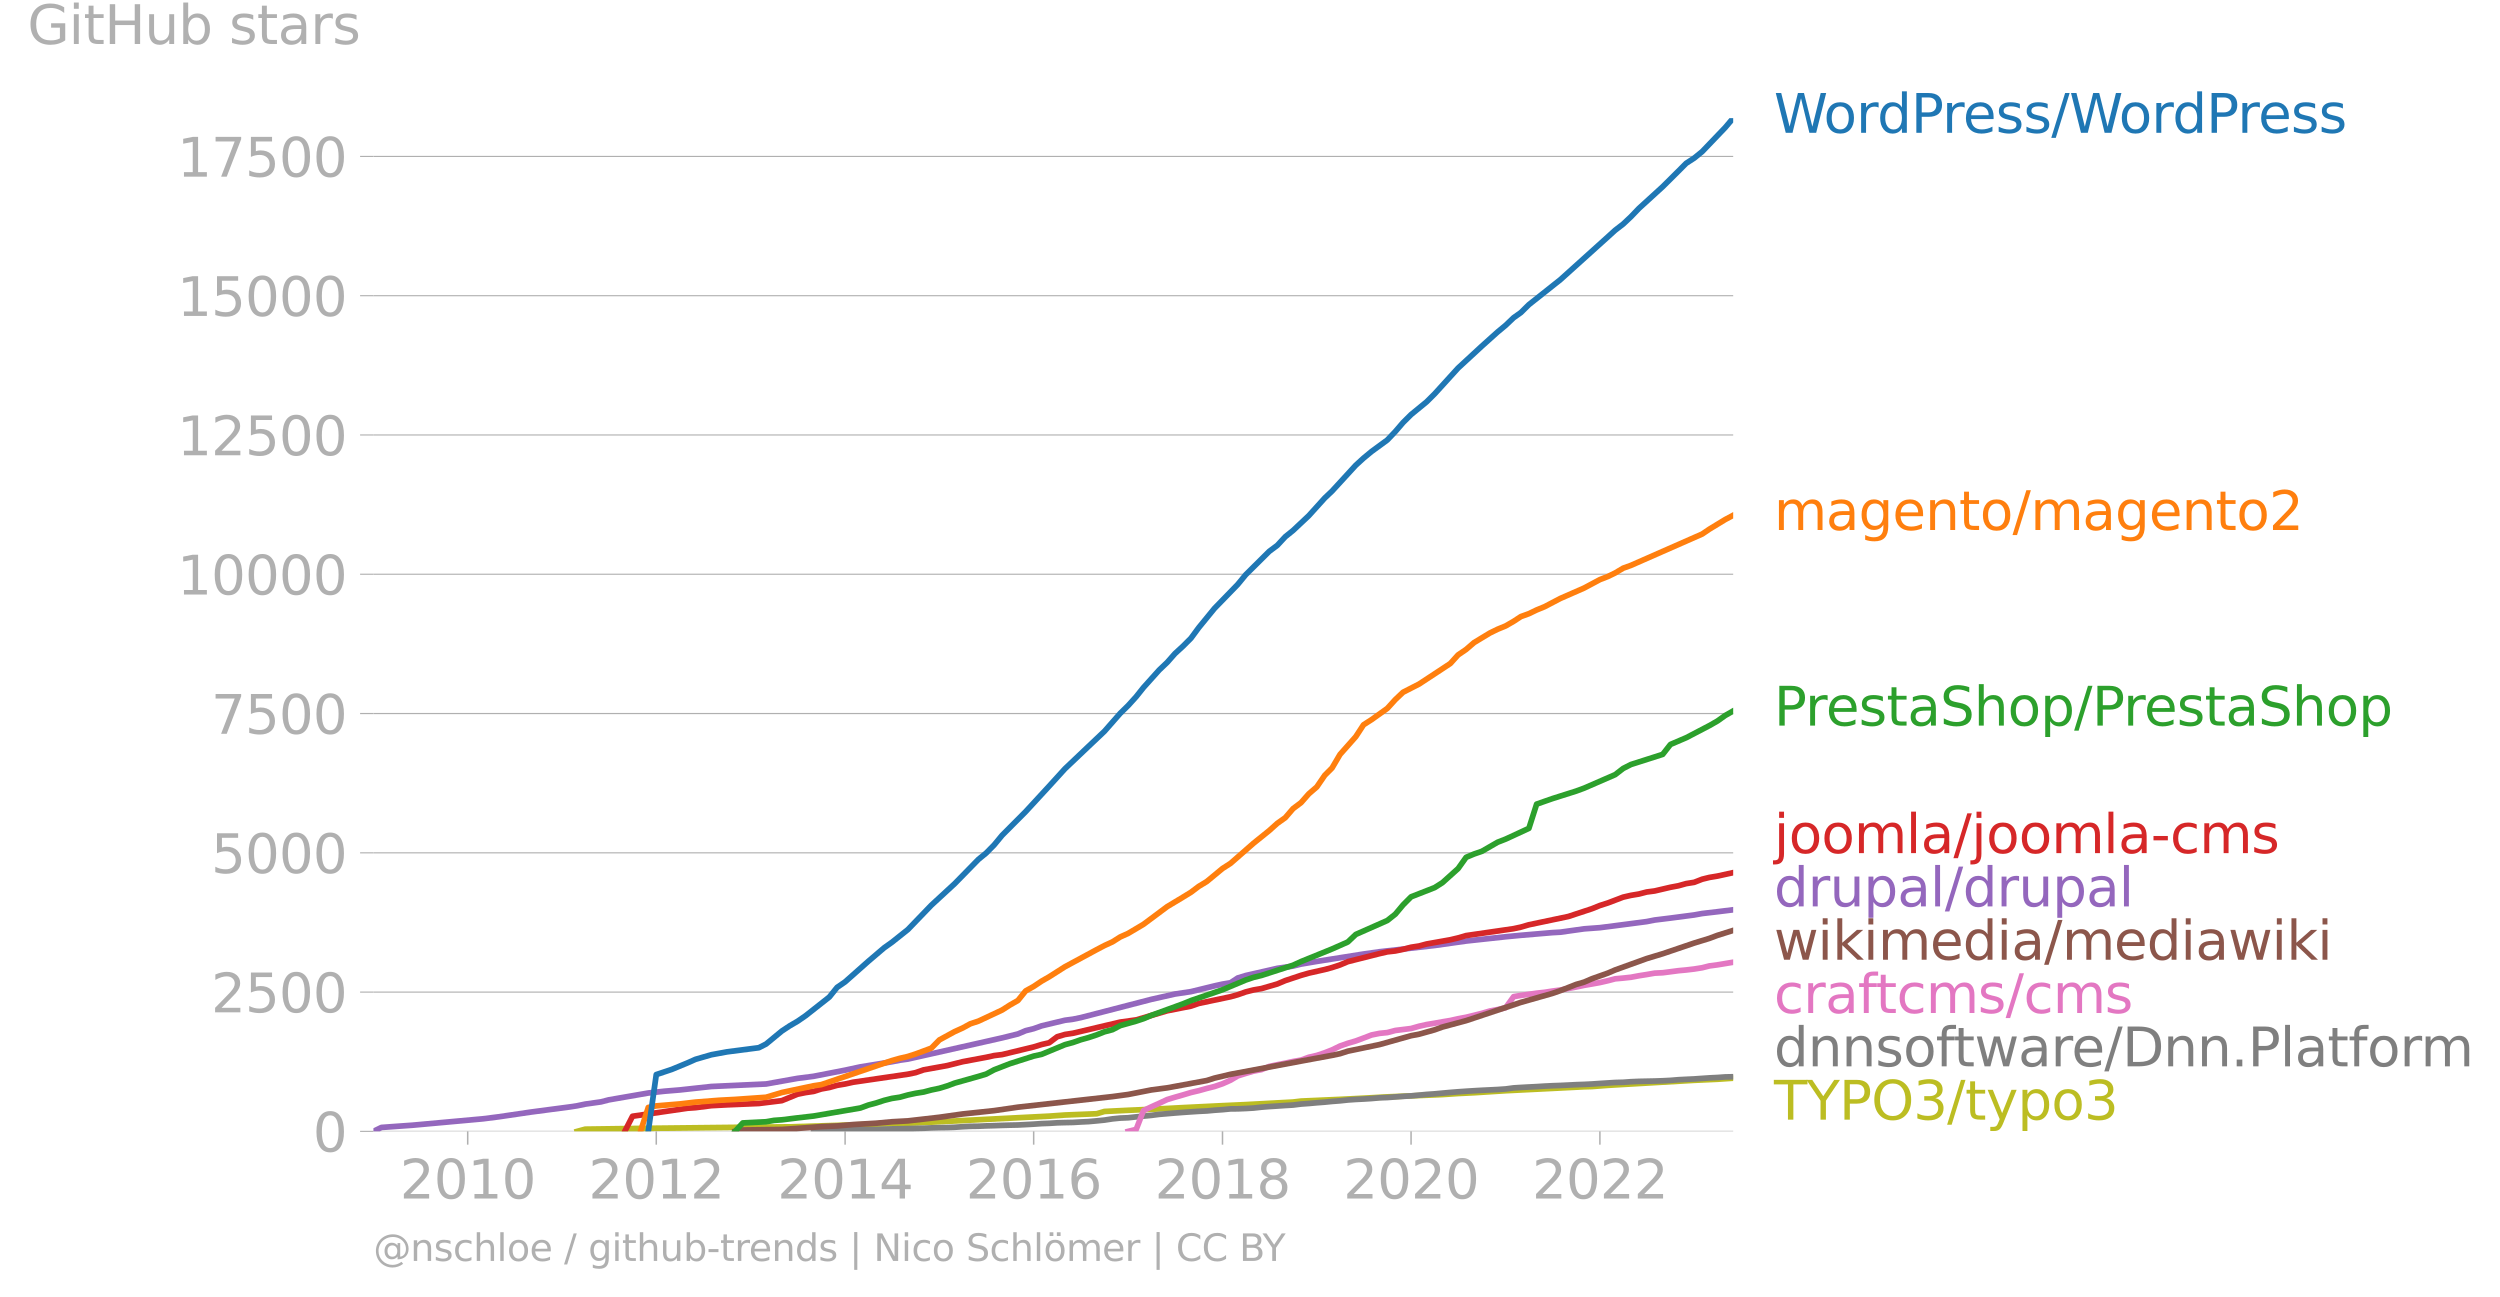 <svg xmlns="http://www.w3.org/2000/svg" xmlns:xlink="http://www.w3.org/1999/xlink" width="875.447" height="454.212" viewBox="0 0 656.585 340.659"><defs><style>*{stroke-linejoin:round;stroke-linecap:butt}</style></defs><g id="figure_1"><path id="patch_1" d="M0 340.659h656.585V0H0v340.659z" style="fill:none"/><g id="axes_1"><path id="patch_2" d="M98.073 297.132h357.12V31.02H98.073v266.112z" style="fill:none"/><g id="matplotlib.axis_1"><g id="xtick_1"><g id="line2d_1"><defs><path id="m04960a417c" d="M0 0v3.5" style="stroke:#b0b0b0;stroke-width:.4"/></defs><use xlink:href="#m04960a417c" x="122.835" y="297.132" style="fill:#b0b0b0;stroke:#b0b0b0;stroke-width:.4"/></g><g id="text_1" style="fill:#b0b0b0" transform="matrix(.14 0 0 -.14 105.02 314.77)"><defs><path id="DejaVuSans-32" d="M1228 531h2203V0H469v531q359 372 979 998 621 627 780 809 303 340 423 576 121 236 121 464 0 372-261 606-261 235-680 235-297 0-627-103-329-103-704-313v638q381 153 712 231 332 78 607 78 725 0 1156-363 431-362 431-968 0-288-108-546-107-257-392-607-78-91-497-524-418-433-1181-1211z" transform="scale(.016)"/><path id="DejaVuSans-30" d="M2034 4250q-487 0-733-480-245-479-245-1442 0-959 245-1439 246-480 733-480 491 0 736 480 246 480 246 1439 0 963-246 1442-245 480-736 480zm0 500q785 0 1199-621 414-620 414-1801 0-1178-414-1799Q2819-91 2034-91q-784 0-1198 620-414 621-414 1799 0 1181 414 1801 414 621 1198 621z" transform="scale(.016)"/><path id="DejaVuSans-31" d="M794 531h1031v3560L703 3866v575l1116 225h631V531h1031V0H794v531z" transform="scale(.016)"/></defs><use xlink:href="#DejaVuSans-32"/><use xlink:href="#DejaVuSans-30" x="63.623"/><use xlink:href="#DejaVuSans-31" x="127.246"/><use xlink:href="#DejaVuSans-30" x="190.869"/></g></g><g id="xtick_2"><use xlink:href="#m04960a417c" id="line2d_2" x="172.36" y="297.132" style="fill:#b0b0b0;stroke:#b0b0b0;stroke-width:.4"/><g id="text_2" style="fill:#b0b0b0" transform="matrix(.14 0 0 -.14 154.545 314.77)"><use xlink:href="#DejaVuSans-32"/><use xlink:href="#DejaVuSans-30" x="63.623"/><use xlink:href="#DejaVuSans-31" x="127.246"/><use xlink:href="#DejaVuSans-32" x="190.869"/></g></g><g id="xtick_3"><use xlink:href="#m04960a417c" id="line2d_3" x="221.953" y="297.132" style="fill:#b0b0b0;stroke:#b0b0b0;stroke-width:.4"/><g id="text_3" style="fill:#b0b0b0" transform="matrix(.14 0 0 -.14 204.138 314.77)"><defs><path id="DejaVuSans-34" d="M2419 4116 825 1625h1594v2491zm-166 550h794V1625h666v-525h-666V0h-628v1100H313v609l1940 2957z" transform="scale(.016)"/></defs><use xlink:href="#DejaVuSans-32"/><use xlink:href="#DejaVuSans-30" x="63.623"/><use xlink:href="#DejaVuSans-31" x="127.246"/><use xlink:href="#DejaVuSans-34" x="190.869"/></g></g><g id="xtick_4"><use xlink:href="#m04960a417c" id="line2d_4" x="271.477" y="297.132" style="fill:#b0b0b0;stroke:#b0b0b0;stroke-width:.4"/><g id="text_4" style="fill:#b0b0b0" transform="matrix(.14 0 0 -.14 253.662 314.77)"><defs><path id="DejaVuSans-36" d="M2113 2584q-425 0-674-291-248-290-248-796 0-503 248-796 249-292 674-292t673 292q248 293 248 796 0 506-248 796-248 291-673 291zm1253 1979v-575q-238 112-480 171-242 60-480 60-625 0-955-422-329-422-376-1275 184 272 462 417 279 145 613 145 703 0 1111-427 408-426 408-1160 0-719-425-1154Q2819-91 2113-91q-810 0-1238 620-428 621-428 1799 0 1106 525 1764t1409 658q238 0 480-47t505-140z" transform="scale(.016)"/></defs><use xlink:href="#DejaVuSans-32"/><use xlink:href="#DejaVuSans-30" x="63.623"/><use xlink:href="#DejaVuSans-31" x="127.246"/><use xlink:href="#DejaVuSans-36" x="190.869"/></g></g><g id="xtick_5"><use xlink:href="#m04960a417c" id="line2d_5" x="321.07" y="297.132" style="fill:#b0b0b0;stroke:#b0b0b0;stroke-width:.4"/><g id="text_5" style="fill:#b0b0b0" transform="matrix(.14 0 0 -.14 303.255 314.77)"><defs><path id="DejaVuSans-38" d="M2034 2216q-450 0-708-241-257-241-257-662 0-422 257-663 258-241 708-241t709 242q260 243 260 662 0 421-258 662-257 241-711 241zm-631 268q-406 100-633 378-226 279-226 679 0 559 398 884 399 325 1092 325 697 0 1094-325t397-884q0-400-227-679-226-278-629-378 456-106 710-416 255-309 255-755 0-679-414-1042Q2806-91 2034-91q-771 0-1186 362-414 363-414 1042 0 446 256 755 257 310 713 416zm-231 997q0-362 226-565 227-203 636-203 407 0 636 203 230 203 230 565 0 363-230 566-229 203-636 203-409 0-636-203-226-203-226-566z" transform="scale(.016)"/></defs><use xlink:href="#DejaVuSans-32"/><use xlink:href="#DejaVuSans-30" x="63.623"/><use xlink:href="#DejaVuSans-31" x="127.246"/><use xlink:href="#DejaVuSans-38" x="190.869"/></g></g><g id="xtick_6"><use xlink:href="#m04960a417c" id="line2d_6" x="370.594" y="297.132" style="fill:#b0b0b0;stroke:#b0b0b0;stroke-width:.4"/><g id="text_6" style="fill:#b0b0b0" transform="matrix(.14 0 0 -.14 352.78 314.77)"><use xlink:href="#DejaVuSans-32"/><use xlink:href="#DejaVuSans-30" x="63.623"/><use xlink:href="#DejaVuSans-32" x="127.246"/><use xlink:href="#DejaVuSans-30" x="190.869"/></g></g><g id="xtick_7"><use xlink:href="#m04960a417c" id="line2d_7" x="420.187" y="297.132" style="fill:#b0b0b0;stroke:#b0b0b0;stroke-width:.4"/><g id="text_7" style="fill:#b0b0b0" transform="matrix(.14 0 0 -.14 402.372 314.77)"><use xlink:href="#DejaVuSans-32"/><use xlink:href="#DejaVuSans-30" x="63.623"/><use xlink:href="#DejaVuSans-32" x="127.246"/><use xlink:href="#DejaVuSans-32" x="190.869"/></g></g></g><g id="matplotlib.axis_2"><g id="ytick_1"><path id="line2d_8" d="M98.073 297.132h357.12" clip-path="url(#p9cb74fa551)" style="fill:none;stroke:#b0b0b0;stroke-width:.3;stroke-linecap:square"/><g id="line2d_9"><defs><path id="m86ffe337c6" d="M0 0h-3.5" style="stroke:#b0b0b0;stroke-width:.3"/></defs><use xlink:href="#m86ffe337c6" x="98.073" y="297.132" style="fill:#b0b0b0;stroke:#b0b0b0;stroke-width:.3"/></g><use xlink:href="#DejaVuSans-30" id="text_8" style="fill:#b0b0b0" transform="matrix(.14 0 0 -.14 82.166 302.45)"/></g><g id="ytick_2"><path id="line2d_10" d="M98.073 260.554h357.12" clip-path="url(#p9cb74fa551)" style="fill:none;stroke:#b0b0b0;stroke-width:.3;stroke-linecap:square"/><use xlink:href="#m86ffe337c6" id="line2d_11" x="98.073" y="260.554" style="fill:#b0b0b0;stroke:#b0b0b0;stroke-width:.3"/><g id="text_9" style="fill:#b0b0b0" transform="matrix(.14 0 0 -.14 55.443 265.873)"><defs><path id="DejaVuSans-35" d="M691 4666h2478v-532H1269V2991q137 47 274 70 138 23 276 23 781 0 1237-428 457-428 457-1159 0-753-469-1171Q2575-91 1722-91q-294 0-599 50Q819 9 494 109v635q281-153 581-228t634-75q541 0 856 284 316 284 316 772 0 487-316 771-315 285-856 285-253 0-505-56-251-56-513-175v2344z" transform="scale(.016)"/></defs><use xlink:href="#DejaVuSans-32"/><use xlink:href="#DejaVuSans-35" x="63.623"/><use xlink:href="#DejaVuSans-30" x="127.246"/><use xlink:href="#DejaVuSans-30" x="190.869"/></g></g><g id="ytick_3"><path id="line2d_12" d="M98.073 223.976h357.12" clip-path="url(#p9cb74fa551)" style="fill:none;stroke:#b0b0b0;stroke-width:.3;stroke-linecap:square"/><use xlink:href="#m86ffe337c6" id="line2d_13" x="98.073" y="223.976" style="fill:#b0b0b0;stroke:#b0b0b0;stroke-width:.3"/><g id="text_10" style="fill:#b0b0b0" transform="matrix(.14 0 0 -.14 55.443 229.295)"><use xlink:href="#DejaVuSans-35"/><use xlink:href="#DejaVuSans-30" x="63.623"/><use xlink:href="#DejaVuSans-30" x="127.246"/><use xlink:href="#DejaVuSans-30" x="190.869"/></g></g><g id="ytick_4"><path id="line2d_14" d="M98.073 187.398h357.12" clip-path="url(#p9cb74fa551)" style="fill:none;stroke:#b0b0b0;stroke-width:.3;stroke-linecap:square"/><use xlink:href="#m86ffe337c6" id="line2d_15" x="98.073" y="187.398" style="fill:#b0b0b0;stroke:#b0b0b0;stroke-width:.3"/><g id="text_11" style="fill:#b0b0b0" transform="matrix(.14 0 0 -.14 55.443 192.717)"><defs><path id="DejaVuSans-37" d="M525 4666h3000v-269L1831 0h-659l1594 4134H525v532z" transform="scale(.016)"/></defs><use xlink:href="#DejaVuSans-37"/><use xlink:href="#DejaVuSans-35" x="63.623"/><use xlink:href="#DejaVuSans-30" x="127.246"/><use xlink:href="#DejaVuSans-30" x="190.869"/></g></g><g id="ytick_5"><path id="line2d_16" d="M98.073 150.82h357.12" clip-path="url(#p9cb74fa551)" style="fill:none;stroke:#b0b0b0;stroke-width:.3;stroke-linecap:square"/><use xlink:href="#m86ffe337c6" id="line2d_17" x="98.073" y="150.82" style="fill:#b0b0b0;stroke:#b0b0b0;stroke-width:.3"/><g id="text_12" style="fill:#b0b0b0" transform="matrix(.14 0 0 -.14 46.536 156.139)"><use xlink:href="#DejaVuSans-31"/><use xlink:href="#DejaVuSans-30" x="63.623"/><use xlink:href="#DejaVuSans-30" x="127.246"/><use xlink:href="#DejaVuSans-30" x="190.869"/><use xlink:href="#DejaVuSans-30" x="254.492"/></g></g><g id="ytick_6"><path id="line2d_18" d="M98.073 114.242h357.12" clip-path="url(#p9cb74fa551)" style="fill:none;stroke:#b0b0b0;stroke-width:.3;stroke-linecap:square"/><use xlink:href="#m86ffe337c6" id="line2d_19" x="98.073" y="114.242" style="fill:#b0b0b0;stroke:#b0b0b0;stroke-width:.3"/><g id="text_13" style="fill:#b0b0b0" transform="matrix(.14 0 0 -.14 46.536 119.56)"><use xlink:href="#DejaVuSans-31"/><use xlink:href="#DejaVuSans-32" x="63.623"/><use xlink:href="#DejaVuSans-35" x="127.246"/><use xlink:href="#DejaVuSans-30" x="190.869"/><use xlink:href="#DejaVuSans-30" x="254.492"/></g></g><g id="ytick_7"><path id="line2d_20" d="M98.073 77.664h357.12" clip-path="url(#p9cb74fa551)" style="fill:none;stroke:#b0b0b0;stroke-width:.3;stroke-linecap:square"/><use xlink:href="#m86ffe337c6" id="line2d_21" x="98.073" y="77.664" style="fill:#b0b0b0;stroke:#b0b0b0;stroke-width:.3"/><g id="text_14" style="fill:#b0b0b0" transform="matrix(.14 0 0 -.14 46.536 82.983)"><use xlink:href="#DejaVuSans-31"/><use xlink:href="#DejaVuSans-35" x="63.623"/><use xlink:href="#DejaVuSans-30" x="127.246"/><use xlink:href="#DejaVuSans-30" x="190.869"/><use xlink:href="#DejaVuSans-30" x="254.492"/></g></g><g id="ytick_8"><path id="line2d_22" d="M98.073 41.086h357.12" clip-path="url(#p9cb74fa551)" style="fill:none;stroke:#b0b0b0;stroke-width:.3;stroke-linecap:square"/><use xlink:href="#m86ffe337c6" id="line2d_23" x="98.073" y="41.086" style="fill:#b0b0b0;stroke:#b0b0b0;stroke-width:.3"/><g id="text_15" style="fill:#b0b0b0" transform="matrix(.14 0 0 -.14 46.536 46.405)"><use xlink:href="#DejaVuSans-31"/><use xlink:href="#DejaVuSans-37" x="63.623"/><use xlink:href="#DejaVuSans-35" x="127.246"/><use xlink:href="#DejaVuSans-30" x="190.869"/><use xlink:href="#DejaVuSans-30" x="254.492"/></g></g><g id="text_16" style="fill:#b0b0b0" transform="matrix(.14 0 0 -.14 7.2 11.563)"><defs><path id="DejaVuSans-47" d="M3809 666v1253H2778v519h1656V434q-365-259-806-392-440-133-940-133-1094 0-1712 639-617 640-617 1780 0 1144 617 1783 618 639 1712 639 456 0 867-113 411-112 758-331v-672q-350 297-744 447t-828 150q-857 0-1287-478-429-478-429-1425 0-944 429-1422 430-478 1287-478 334 0 596 58 263 58 472 180z" transform="scale(.016)"/><path id="DejaVuSans-69" d="M603 3500h575V0H603v3500zm0 1363h575v-729H603v729z" transform="scale(.016)"/><path id="DejaVuSans-74" d="M1172 4494v-994h1184v-447H1172V1153q0-428 117-550t477-122h590V0h-590q-666 0-919 248-253 249-253 905v1900H172v447h422v994h578z" transform="scale(.016)"/><path id="DejaVuSans-48" d="M628 4666h631V2753h2294v1913h631V0h-631v2222H1259V0H628v4666z" transform="scale(.016)"/><path id="DejaVuSans-75" d="M544 1381v2119h575V1403q0-497 193-746 194-248 582-248 465 0 735 297 271 297 271 810v1984h575V0h-575v538q-209-319-486-474-276-155-642-155-603 0-916 375-312 375-312 1097zm1447 2203z" transform="scale(.016)"/><path id="DejaVuSans-62" d="M3116 1747q0 634-261 995t-717 361q-457 0-718-361t-261-995q0-634 261-995t718-361q456 0 717 361t261 995zM1159 2969q182 312 458 463 277 152 661 152 638 0 1036-506 399-506 399-1331T3314 415Q2916-91 2278-91q-384 0-661 152-276 152-458 464V0H581v4863h578V2969z" transform="scale(.016)"/><path id="DejaVuSans-73" d="M2834 3397v-544q-243 125-506 187-262 63-544 63-428 0-642-131t-214-394q0-200 153-314t616-217l197-44q612-131 870-370t258-667q0-488-386-773Q2250-91 1575-91q-281 0-586 55T347 128v594q319-166 628-249 309-82 613-82 406 0 624 139 219 139 219 392 0 234-158 359-157 125-692 241l-200 47q-534 112-772 345-237 233-237 639 0 494 350 762 350 269 994 269 318 0 599-47 282-46 519-140z" transform="scale(.016)"/><path id="DejaVuSans-61" d="M2194 1759q-697 0-966-159t-269-544q0-306 202-486 202-179 548-179 479 0 768 339t289 901v128h-572zm1147 238V0h-575v531q-197-318-491-470T1556-91q-537 0-855 302-317 302-317 808 0 590 395 890 396 300 1180 300h807v57q0 397-261 614t-733 217q-300 0-585-72-284-72-546-216v532q315 122 612 182 297 61 578 61 760 0 1135-394 375-393 375-1193z" transform="scale(.016)"/><path id="DejaVuSans-72" d="M2631 2963q-97 56-211 82-114 27-251 27-488 0-749-317t-261-911V0H581v3500h578v-544q182 319 472 473 291 155 707 155 59 0 131-8 72-7 159-23l3-590z" transform="scale(.016)"/></defs><use xlink:href="#DejaVuSans-47"/><use xlink:href="#DejaVuSans-69" x="77.49"/><use xlink:href="#DejaVuSans-74" x="105.273"/><use xlink:href="#DejaVuSans-48" x="144.482"/><use xlink:href="#DejaVuSans-75" x="219.678"/><use xlink:href="#DejaVuSans-62" x="283.057"/><use xlink:href="#DejaVuSans-20" x="346.533"/><use xlink:href="#DejaVuSans-73" x="378.32"/><use xlink:href="#DejaVuSans-74" x="430.42"/><use xlink:href="#DejaVuSans-61" x="469.629"/><use xlink:href="#DejaVuSans-72" x="530.908"/><use xlink:href="#DejaVuSans-73" x="572.021"/></g></g><path id="line2d_24" d="m151.6 297.132 2.104-.571 14.518-.205 28.968-.322 10.244-.087 33.04-1.025 35.074-1.785 4.138-.292 8.345-.337 2.035-.6 6.241-.307 6.106-.263 8.277-.44 10.38-.511 6.105-.278 12.415-.673 2.104-.25 10.244-.453 4.138-.205 4.138-.219 4.139-.234 14.45-.6 4.138-.278 4.207-.205 8.276-.527 12.28-.614 8.344-.424 2.036-.059 4.206-.322 22.659-1.317 6.106-.278 4.138-.278h0" clip-path="url(#p9cb74fa551)" style="fill:none;stroke:#bcbd22;stroke-width:1.5;stroke-linecap:square"/><path id="line2d_25" d="m213.676 297.132 2.035-.117 2.103-.059 2.035-.117 2.104-.059 2.103-.058 1.9-.015 2.102-.058h2.036l2.103-.103 2.035-.058 2.103-.03 2.103-.043 2.035-.059 2.103-.044 2.036-.088 2.103-.058 2.103-.03 1.9-.072 2.103-.147 2.035-.102 2.103-.03 2.035-.087 2.103-.059 2.103-.073 2.036-.058 2.103-.044 2.035-.103 2.103-.117 2.103-.146 1.968-.073 2.103-.132 2.035-.058 2.103-.044 2.035-.117 2.103-.103 2.104-.19 2.035-.205 2.103-.322 2.035-.205 2.103-.087 2.103-.234 1.9-.19 2.103-.206 2.035-.263 2.103-.175 2.036-.176 2.103-.161 2.103-.146 2.035-.132 2.103-.102 2.035-.19 2.104-.147 2.103-.205 1.9-.014 2.102-.088 2.036-.117 2.103-.234 2.035-.161 2.103-.132 2.103-.146 2.035-.117 2.104-.264 2.035-.146 2.103-.19 2.103-.161 1.9-.19 2.103-.161 2.035-.22 2.103-.146 2.035-.102 2.103-.132 2.104-.19 2.035-.073 2.103-.161 2.035-.147 2.103-.131 2.103-.19 1.968-.19 2.103-.147 2.035-.19 2.103-.19 2.035-.162 2.104-.146 2.103-.132 2.035-.117 2.103-.102 2.035-.102 2.103-.147 2.103-.278 1.9-.117 2.103-.117 2.035-.102 2.104-.132 2.035-.102 2.103-.073 2.103-.103 2.035-.102 2.103-.073 2.036-.103 2.103-.146 2.103-.132 1.9-.117 2.102-.058 2.036-.147 2.103-.088 2.035-.043 2.103-.044 2.103-.073 2.036-.103 2.103-.175 2.035-.103 2.103-.102 2.103-.147 1.9-.131 2.103-.103 2.035-.146 2.103-.044" clip-path="url(#p9cb74fa551)" style="fill:none;stroke:#7f7f7f;stroke-width:1.5;stroke-linecap:square"/><path id="line2d_26" d="m296.307 297.132 2.103-.527 1.9-4.93 2.103-.996 2.035-.921 2.103-.98 2.036-.615 2.103-.6 2.103-.63 2.035-.482 2.103-.585 2.035-.512 2.104-.717 2.103-.937 1.9-1.126 2.102-.659 2.036-.6 2.103-.395 2.035-.834 2.103-.453 2.103-.41 2.035-.439 2.104-.366 2.035-.746 2.103-.483 2.103-.702 1.9-.746 2.103-1.024 2.035-.717 2.103-.615 2.035-.76 2.103-.805 2.104-.425 2.035-.204 2.103-.556 2.035-.25 2.103-.263 2.103-.6 1.968-.438 2.103-.351 2.035-.366 2.103-.351 2.035-.454 2.104-.395 2.103-.512 2.035-.512 2.103-.615 2.035-.38 2.103-.498 2.103-2.897 1.9-.321 2.103-.293 2.035-.293 2.104-.234 2.035-.322 2.103-.278 2.103-.395 2.035-.395 2.103-.439 2.036-.35 2.103-.381 2.103-.483 1.9-.498 2.102-.19 2.036-.22 2.103-.394 2.035-.322 2.103-.366 2.103-.102 2.036-.264 2.103-.278 2.035-.19 2.103-.249 2.103-.336 1.9-.483 2.103-.278 2.035-.336 2.103-.352" clip-path="url(#p9cb74fa551)" style="fill:none;stroke:#e377c2;stroke-width:1.5;stroke-linecap:square"/><g id="text_17" style="fill:#1f77b4" transform="matrix(.14 0 0 -.14 465.907 34.883)"><defs><path id="DejaVuSans-57" d="M213 4666h637l981-3944 978 3944h710l981-3944 978 3944h641L4947 0h-794l-984 4050L2175 0h-794L213 4666z" transform="scale(.016)"/><path id="DejaVuSans-6f" d="M1959 3097q-462 0-731-361t-269-989q0-628 267-989 268-361 733-361 460 0 728 362 269 363 269 988 0 622-269 986-268 364-728 364zm0 487q750 0 1178-488 429-487 429-1349 0-859-429-1349Q2709-91 1959-91q-753 0-1180 489-426 490-426 1349 0 862 426 1349 427 488 1180 488z" transform="scale(.016)"/><path id="DejaVuSans-64" d="M2906 2969v1894h575V0h-575v525q-181-312-458-464-276-152-664-152-634 0-1033 506-398 507-398 1332t398 1331q399 506 1033 506 388 0 664-152 277-151 458-463zM947 1747q0-634 261-995t717-361q456 0 718 361 263 361 263 995t-263 995q-262 361-718 361t-717-361q-261-361-261-995z" transform="scale(.016)"/><path id="DejaVuSans-50" d="M1259 4147V2394h794q441 0 681 228 241 228 241 650 0 419-241 647-240 228-681 228h-794zm-631 519h1425q785 0 1186-355 402-355 402-1039 0-691-402-1044-401-353-1186-353h-794V0H628v4666z" transform="scale(.016)"/><path id="DejaVuSans-65" d="M3597 1894v-281H953q38-594 358-905t892-311q331 0 642 81t618 244V178Q3153 47 2828-22t-659-69q-838 0-1327 487-489 488-489 1320 0 859 464 1363 464 505 1252 505 706 0 1117-455 411-454 411-1235zm-575 169q-6 471-264 752-258 282-683 282-481 0-770-272t-333-766l2050 4z" transform="scale(.016)"/><path id="DejaVuSans-2f" d="M1625 4666h531L531-594H0l1625 5260z" transform="scale(.016)"/></defs><use xlink:href="#DejaVuSans-57"/><use xlink:href="#DejaVuSans-6f" x="93.002"/><use xlink:href="#DejaVuSans-72" x="154.184"/><use xlink:href="#DejaVuSans-64" x="193.547"/><use xlink:href="#DejaVuSans-50" x="257.023"/><use xlink:href="#DejaVuSans-72" x="315.576"/><use xlink:href="#DejaVuSans-65" x="354.439"/><use xlink:href="#DejaVuSans-73" x="415.963"/><use xlink:href="#DejaVuSans-73" x="468.063"/><use xlink:href="#DejaVuSans-2f" x="520.162"/><use xlink:href="#DejaVuSans-57" x="553.854"/><use xlink:href="#DejaVuSans-6f" x="646.855"/><use xlink:href="#DejaVuSans-72" x="708.037"/><use xlink:href="#DejaVuSans-64" x="747.4"/><use xlink:href="#DejaVuSans-50" x="810.877"/><use xlink:href="#DejaVuSans-72" x="869.43"/><use xlink:href="#DejaVuSans-65" x="908.293"/><use xlink:href="#DejaVuSans-73" x="969.816"/><use xlink:href="#DejaVuSans-73" x="1021.916"/></g><g id="text_18" style="fill:#ff7f0e" transform="matrix(.14 0 0 -.14 465.907 139.188)"><defs><path id="DejaVuSans-6d" d="M3328 2828q216 388 516 572t706 184q547 0 844-383 297-382 297-1088V0h-578v2094q0 503-179 746-178 244-543 244-447 0-707-297-259-296-259-809V0h-578v2094q0 506-178 748t-550 242q-441 0-701-298-259-298-259-808V0H581v3500h578v-544q197 322 472 475t653 153q382 0 649-194 267-193 395-562z" transform="scale(.016)"/><path id="DejaVuSans-67" d="M2906 1791q0 625-258 968-257 344-723 344-462 0-720-344-258-343-258-968 0-622 258-966t720-344q466 0 723 344 258 344 258 966zm575-1357q0-893-397-1329-396-436-1215-436-303 0-572 45t-522 139v559q253-137 500-202 247-66 503-66 566 0 847 295t281 892v285q-178-310-456-463T1784 0Q1141 0 747 490 353 981 353 1791q0 812 394 1302 394 491 1037 491 388 0 666-153t456-462v531h575V434z" transform="scale(.016)"/><path id="DejaVuSans-6e" d="M3513 2113V0h-575v2094q0 497-194 743-194 247-581 247-466 0-735-297-269-296-269-809V0H581v3500h578v-544q207 316 486 472 280 156 646 156 603 0 912-373 310-373 310-1098z" transform="scale(.016)"/></defs><use xlink:href="#DejaVuSans-6d"/><use xlink:href="#DejaVuSans-61" x="97.412"/><use xlink:href="#DejaVuSans-67" x="158.691"/><use xlink:href="#DejaVuSans-65" x="222.168"/><use xlink:href="#DejaVuSans-6e" x="283.691"/><use xlink:href="#DejaVuSans-74" x="347.07"/><use xlink:href="#DejaVuSans-6f" x="386.279"/><use xlink:href="#DejaVuSans-2f" x="447.461"/><use xlink:href="#DejaVuSans-6d" x="481.152"/><use xlink:href="#DejaVuSans-61" x="578.564"/><use xlink:href="#DejaVuSans-67" x="639.844"/><use xlink:href="#DejaVuSans-65" x="703.32"/><use xlink:href="#DejaVuSans-6e" x="764.844"/><use xlink:href="#DejaVuSans-74" x="828.223"/><use xlink:href="#DejaVuSans-6f" x="867.432"/><use xlink:href="#DejaVuSans-32" x="928.613"/></g><g id="text_19" style="fill:#2ca02c" transform="matrix(.14 0 0 -.14 465.907 190.573)"><defs><path id="DejaVuSans-53" d="M3425 4513v-616q-359 172-678 256-319 85-616 85-515 0-795-200t-280-569q0-310 186-468 186-157 705-254l381-78q706-135 1042-474t336-907q0-679-455-1029Q2797-91 1919-91q-331 0-705 75-373 75-773 222v650q384-215 753-325 369-109 725-109 540 0 834 212 294 213 294 607 0 343-211 537t-692 291l-385 75q-706 140-1022 440-315 300-315 835 0 619 436 975t1201 356q329 0 669-60 341-59 697-177z" transform="scale(.016)"/><path id="DejaVuSans-68" d="M3513 2113V0h-575v2094q0 497-194 743-194 247-581 247-466 0-735-297-269-296-269-809V0H581v4863h578V2956q207 316 486 472 280 156 646 156 603 0 912-373 310-373 310-1098z" transform="scale(.016)"/><path id="DejaVuSans-70" d="M1159 525v-1856H581v4831h578v-531q182 312 458 463 277 152 661 152 638 0 1036-506 399-506 399-1331T3314 415Q2916-91 2278-91q-384 0-661 152-276 152-458 464zm1957 1222q0 634-261 995t-717 361q-457 0-718-361t-261-995q0-634 261-995t718-361q456 0 717 361t261 995z" transform="scale(.016)"/></defs><use xlink:href="#DejaVuSans-50"/><use xlink:href="#DejaVuSans-72" x="58.553"/><use xlink:href="#DejaVuSans-65" x="97.416"/><use xlink:href="#DejaVuSans-73" x="158.939"/><use xlink:href="#DejaVuSans-74" x="211.039"/><use xlink:href="#DejaVuSans-61" x="250.248"/><use xlink:href="#DejaVuSans-53" x="311.527"/><use xlink:href="#DejaVuSans-68" x="375.004"/><use xlink:href="#DejaVuSans-6f" x="438.383"/><use xlink:href="#DejaVuSans-70" x="499.564"/><use xlink:href="#DejaVuSans-2f" x="563.041"/><use xlink:href="#DejaVuSans-50" x="596.732"/><use xlink:href="#DejaVuSans-72" x="655.285"/><use xlink:href="#DejaVuSans-65" x="694.148"/><use xlink:href="#DejaVuSans-73" x="755.672"/><use xlink:href="#DejaVuSans-74" x="807.771"/><use xlink:href="#DejaVuSans-61" x="846.98"/><use xlink:href="#DejaVuSans-53" x="908.26"/><use xlink:href="#DejaVuSans-68" x="971.736"/><use xlink:href="#DejaVuSans-6f" x="1035.115"/><use xlink:href="#DejaVuSans-70" x="1096.297"/></g><g id="text_20" style="fill:#d62728" transform="matrix(.14 0 0 -.14 465.907 224.057)"><defs><path id="DejaVuSans-6a" d="M603 3500h575V-63q0-668-255-968-254-300-820-300h-219v487H38q328 0 446 152Q603-541 603-63v3563zm0 1363h575v-729H603v729z" transform="scale(.016)"/><path id="DejaVuSans-6c" d="M603 4863h575V0H603v4863z" transform="scale(.016)"/><path id="DejaVuSans-2d" d="M313 2009h1684v-512H313v512z" transform="scale(.016)"/><path id="DejaVuSans-63" d="M3122 3366v-538q-244 135-489 202t-495 67q-560 0-870-355-309-354-309-995t309-996q310-354 870-354 250 0 495 67t489 202V134Q2881 22 2623-34q-257-57-548-57-791 0-1257 497-465 497-465 1341 0 856 470 1346 471 491 1290 491 265 0 518-55 253-54 491-163z" transform="scale(.016)"/></defs><use xlink:href="#DejaVuSans-6a"/><use xlink:href="#DejaVuSans-6f" x="27.783"/><use xlink:href="#DejaVuSans-6f" x="88.965"/><use xlink:href="#DejaVuSans-6d" x="150.146"/><use xlink:href="#DejaVuSans-6c" x="247.559"/><use xlink:href="#DejaVuSans-61" x="275.342"/><use xlink:href="#DejaVuSans-2f" x="336.621"/><use xlink:href="#DejaVuSans-6a" x="370.313"/><use xlink:href="#DejaVuSans-6f" x="398.096"/><use xlink:href="#DejaVuSans-6f" x="459.277"/><use xlink:href="#DejaVuSans-6d" x="520.459"/><use xlink:href="#DejaVuSans-6c" x="617.871"/><use xlink:href="#DejaVuSans-61" x="645.654"/><use xlink:href="#DejaVuSans-2d" x="706.934"/><use xlink:href="#DejaVuSans-63" x="743.018"/><use xlink:href="#DejaVuSans-6d" x="797.998"/><use xlink:href="#DejaVuSans-73" x="895.41"/></g><g id="text_21" style="fill:#9467bd" transform="matrix(.14 0 0 -.14 465.907 238.057)"><use xlink:href="#DejaVuSans-64"/><use xlink:href="#DejaVuSans-72" x="63.477"/><use xlink:href="#DejaVuSans-75" x="104.59"/><use xlink:href="#DejaVuSans-70" x="167.969"/><use xlink:href="#DejaVuSans-61" x="231.445"/><use xlink:href="#DejaVuSans-6c" x="292.725"/><use xlink:href="#DejaVuSans-2f" x="320.508"/><use xlink:href="#DejaVuSans-64" x="354.199"/><use xlink:href="#DejaVuSans-72" x="417.676"/><use xlink:href="#DejaVuSans-75" x="458.789"/><use xlink:href="#DejaVuSans-70" x="522.168"/><use xlink:href="#DejaVuSans-61" x="585.645"/><use xlink:href="#DejaVuSans-6c" x="646.924"/></g><g id="text_22" style="fill:#8c564b" transform="matrix(.14 0 0 -.14 465.907 252.057)"><defs><path id="DejaVuSans-77" d="M269 3500h575l719-2731 715 2731h678l719-2731 716 2731h575L4050 0h-678l-753 2869L1863 0h-679L269 3500z" transform="scale(.016)"/><path id="DejaVuSans-6b" d="M581 4863h578V1991l1716 1509h734L1753 1863 3688 0h-750L1159 1709V0H581v4863z" transform="scale(.016)"/></defs><use xlink:href="#DejaVuSans-77"/><use xlink:href="#DejaVuSans-69" x="81.787"/><use xlink:href="#DejaVuSans-6b" x="109.57"/><use xlink:href="#DejaVuSans-69" x="167.48"/><use xlink:href="#DejaVuSans-6d" x="195.264"/><use xlink:href="#DejaVuSans-65" x="292.676"/><use xlink:href="#DejaVuSans-64" x="354.199"/><use xlink:href="#DejaVuSans-69" x="417.676"/><use xlink:href="#DejaVuSans-61" x="445.459"/><use xlink:href="#DejaVuSans-2f" x="506.738"/><use xlink:href="#DejaVuSans-6d" x="540.43"/><use xlink:href="#DejaVuSans-65" x="637.842"/><use xlink:href="#DejaVuSans-64" x="699.365"/><use xlink:href="#DejaVuSans-69" x="762.842"/><use xlink:href="#DejaVuSans-61" x="790.625"/><use xlink:href="#DejaVuSans-77" x="851.904"/><use xlink:href="#DejaVuSans-69" x="933.691"/><use xlink:href="#DejaVuSans-6b" x="961.475"/><use xlink:href="#DejaVuSans-69" x="1019.385"/></g><g id="text_23" style="fill:#e377c2" transform="matrix(.14 0 0 -.14 465.907 266.057)"><defs><path id="DejaVuSans-66" d="M2375 4863v-479h-550q-309 0-430-125-120-125-120-450v-309h947v-447h-947V0H697v3053H147v447h550v244q0 584 272 851 272 268 862 268h544z" transform="scale(.016)"/></defs><use xlink:href="#DejaVuSans-63"/><use xlink:href="#DejaVuSans-72" x="54.98"/><use xlink:href="#DejaVuSans-61" x="96.094"/><use xlink:href="#DejaVuSans-66" x="157.373"/><use xlink:href="#DejaVuSans-74" x="190.828"/><use xlink:href="#DejaVuSans-63" x="230.037"/><use xlink:href="#DejaVuSans-6d" x="285.018"/><use xlink:href="#DejaVuSans-73" x="382.43"/><use xlink:href="#DejaVuSans-2f" x="434.529"/><use xlink:href="#DejaVuSans-63" x="468.221"/><use xlink:href="#DejaVuSans-6d" x="523.201"/><use xlink:href="#DejaVuSans-73" x="620.613"/></g><g id="text_24" style="fill:#7f7f7f" transform="matrix(.14 0 0 -.14 465.907 280.057)"><defs><path id="DejaVuSans-44" d="M1259 4147V519h763q966 0 1414 437 448 438 448 1382 0 937-448 1373t-1414 436h-763zm-631 519h1297q1356 0 1990-564 635-564 635-1764 0-1207-638-1773Q3275 0 1925 0H628v4666z" transform="scale(.016)"/><path id="DejaVuSans-2e" d="M684 794h660V0H684v794z" transform="scale(.016)"/></defs><use xlink:href="#DejaVuSans-64"/><use xlink:href="#DejaVuSans-6e" x="63.477"/><use xlink:href="#DejaVuSans-6e" x="126.855"/><use xlink:href="#DejaVuSans-73" x="190.234"/><use xlink:href="#DejaVuSans-6f" x="242.334"/><use xlink:href="#DejaVuSans-66" x="303.516"/><use xlink:href="#DejaVuSans-74" x="336.971"/><use xlink:href="#DejaVuSans-77" x="376.18"/><use xlink:href="#DejaVuSans-61" x="457.967"/><use xlink:href="#DejaVuSans-72" x="519.246"/><use xlink:href="#DejaVuSans-65" x="558.109"/><use xlink:href="#DejaVuSans-2f" x="619.633"/><use xlink:href="#DejaVuSans-44" x="653.324"/><use xlink:href="#DejaVuSans-6e" x="730.326"/><use xlink:href="#DejaVuSans-6e" x="793.705"/><use xlink:href="#DejaVuSans-2e" x="857.084"/><use xlink:href="#DejaVuSans-50" x="888.871"/><use xlink:href="#DejaVuSans-6c" x="949.174"/><use xlink:href="#DejaVuSans-61" x="976.957"/><use xlink:href="#DejaVuSans-74" x="1038.236"/><use xlink:href="#DejaVuSans-66" x="1077.445"/><use xlink:href="#DejaVuSans-6f" x="1112.65"/><use xlink:href="#DejaVuSans-72" x="1173.832"/><use xlink:href="#DejaVuSans-6d" x="1213.195"/></g><g id="text_25" style="fill:#bcbd22" transform="matrix(.14 0 0 -.14 465.907 294.057)"><defs><path id="DejaVuSans-54" d="M-19 4666h3947v-532H2272V0h-634v4134H-19v532z" transform="scale(.016)"/><path id="DejaVuSans-59" d="M-13 4666h679l1293-1919 1285 1919h678L2272 2222V0h-634v2222L-13 4666z" transform="scale(.016)"/><path id="DejaVuSans-4f" d="M2522 4238q-688 0-1093-513-404-512-404-1397 0-881 404-1394 405-512 1093-512 687 0 1089 512 402 513 402 1394 0 885-402 1397-402 513-1089 513zm0 512q981 0 1568-658 588-658 588-1764 0-1103-588-1761Q3503-91 2522-91q-984 0-1574 656-589 657-589 1763t589 1764q590 658 1574 658z" transform="scale(.016)"/><path id="DejaVuSans-33" d="M2597 2516q453-97 707-404 255-306 255-756 0-690-475-1069Q2609-91 1734-91q-293 0-604 58T488 141v609q262-153 574-231 313-78 654-78 593 0 904 234t311 681q0 413-289 645-289 233-804 233h-544v519h569q465 0 712 186t247 536q0 359-255 551-254 193-729 193-260 0-557-57-297-56-653-174v562q360 100 674 150t592 50q719 0 1137-327 419-326 419-882 0-388-222-655t-631-370z" transform="scale(.016)"/><path id="DejaVuSans-79" d="M2059-325q-243-625-475-815-231-191-618-191H506v481h338q237 0 368 113 132 112 291 531l103 262L191 3500h609L1894 763l1094 2737h609L2059-325z" transform="scale(.016)"/></defs><use xlink:href="#DejaVuSans-54"/><use xlink:href="#DejaVuSans-59" x="61.084"/><use xlink:href="#DejaVuSans-50" x="122.168"/><use xlink:href="#DejaVuSans-4f" x="182.471"/><use xlink:href="#DejaVuSans-33" x="261.182"/><use xlink:href="#DejaVuSans-2f" x="324.805"/><use xlink:href="#DejaVuSans-74" x="358.496"/><use xlink:href="#DejaVuSans-79" x="397.705"/><use xlink:href="#DejaVuSans-70" x="456.885"/><use xlink:href="#DejaVuSans-6f" x="520.361"/><use xlink:href="#DejaVuSans-33" x="581.543"/></g><g id="text_26" style="fill:#b0b0b0" transform="matrix(.097 0 0 -.097 98.073 331.168)"><defs><path id="DejaVuSans-40" d="M2381 1678q0-447 222-702 222-254 610-254 384 0 604 256 221 256 221 700 0 438-225 695-225 258-607 258-378 0-602-256-223-256-223-697zm1703-934q-187-241-429-355t-564-114q-538 0-874 389t-336 1014q0 625 337 1015 338 391 873 391 322 0 565-117 244-117 428-354v409h447V722q457 69 714 417 258 349 258 902 0 334-99 628-98 294-298 544-325 409-792 626t-1017 217q-384 0-738-102-353-101-653-301-490-319-767-836-276-517-276-1120 0-497 179-932 180-434 521-765 328-325 759-495 431-171 922-171 403 0 792 136t714 389l281-347q-390-303-851-464t-936-161q-578 0-1091 205-512 205-912 595Q841 78 631 592q-209 514-209 1105 0 569 212 1084 213 516 607 907 403 396 931 607t1119 211q662 0 1229-272 568-271 952-771 234-307 357-666 124-359 124-744 0-822-497-1297T4084 263v481z" transform="scale(.016)"/><path id="DejaVuSans-7c" d="M1344 4891v-6400H813v6400h531z" transform="scale(.016)"/><path id="DejaVuSans-4e" d="M628 4666h850L3547 763v3903h612V0h-850L1241 3903V0H628v4666z" transform="scale(.016)"/><path id="DejaVuSans-f6" d="M1959 3097q-462 0-731-361t-269-989q0-628 267-989 268-361 733-361 460 0 728 362 269 363 269 988 0 622-269 986-268 364-728 364zm0 487q750 0 1178-488 429-487 429-1349 0-859-429-1349Q2709-91 1959-91q-753 0-1180 489-426 490-426 1349 0 862 426 1349 427 488 1180 488zm295 1266h634v-631h-634v631zm-1222 0h634v-631h-634v631z" transform="scale(.016)"/><path id="DejaVuSans-43" d="M4122 4306v-665q-319 297-680 443-361 147-767 147-800 0-1225-489t-425-1414q0-922 425-1411t1225-489q406 0 767 147t680 444V359q-331-225-702-338-370-112-782-112-1060 0-1670 648-609 649-609 1771 0 1125 609 1773 610 649 1670 649 418 0 788-111 371-111 696-333z" transform="scale(.016)"/><path id="DejaVuSans-42" d="M1259 2228V519h1013q509 0 754 211 246 211 246 645 0 438-246 645-245 208-754 208H1259zm0 1919V2741h935q462 0 688 173 227 174 227 530 0 353-227 528-226 175-688 175h-935zm-631 519h1613q722 0 1112-300 391-300 391-853 0-429-200-682t-588-315q466-100 724-418 258-317 258-792 0-625-425-966Q3088 0 2303 0H628v4666z" transform="scale(.016)"/></defs><use xlink:href="#DejaVuSans-40"/><use xlink:href="#DejaVuSans-6e" x="100"/><use xlink:href="#DejaVuSans-73" x="163.379"/><use xlink:href="#DejaVuSans-63" x="215.479"/><use xlink:href="#DejaVuSans-68" x="270.459"/><use xlink:href="#DejaVuSans-6c" x="333.838"/><use xlink:href="#DejaVuSans-6f" x="361.621"/><use xlink:href="#DejaVuSans-65" x="422.803"/><use xlink:href="#DejaVuSans-20" x="484.326"/><use xlink:href="#DejaVuSans-2f" x="516.113"/><use xlink:href="#DejaVuSans-20" x="549.805"/><use xlink:href="#DejaVuSans-67" x="581.592"/><use xlink:href="#DejaVuSans-69" x="645.068"/><use xlink:href="#DejaVuSans-74" x="672.852"/><use xlink:href="#DejaVuSans-68" x="712.061"/><use xlink:href="#DejaVuSans-75" x="775.439"/><use xlink:href="#DejaVuSans-62" x="838.818"/><use xlink:href="#DejaVuSans-2d" x="902.295"/><use xlink:href="#DejaVuSans-74" x="938.379"/><use xlink:href="#DejaVuSans-72" x="977.588"/><use xlink:href="#DejaVuSans-65" x="1016.451"/><use xlink:href="#DejaVuSans-6e" x="1077.975"/><use xlink:href="#DejaVuSans-64" x="1141.354"/><use xlink:href="#DejaVuSans-73" x="1204.83"/><use xlink:href="#DejaVuSans-20" x="1256.93"/><use xlink:href="#DejaVuSans-7c" x="1288.717"/><use xlink:href="#DejaVuSans-20" x="1322.408"/><use xlink:href="#DejaVuSans-4e" x="1354.195"/><use xlink:href="#DejaVuSans-69" x="1429"/><use xlink:href="#DejaVuSans-63" x="1456.783"/><use xlink:href="#DejaVuSans-6f" x="1511.764"/><use xlink:href="#DejaVuSans-20" x="1572.945"/><use xlink:href="#DejaVuSans-53" x="1604.732"/><use xlink:href="#DejaVuSans-63" x="1668.209"/><use xlink:href="#DejaVuSans-68" x="1723.189"/><use xlink:href="#DejaVuSans-6c" x="1786.568"/><use xlink:href="#DejaVuSans-f6" x="1814.352"/><use xlink:href="#DejaVuSans-6d" x="1875.533"/><use xlink:href="#DejaVuSans-65" x="1972.945"/><use xlink:href="#DejaVuSans-72" x="2034.469"/><use xlink:href="#DejaVuSans-20" x="2075.582"/><use xlink:href="#DejaVuSans-7c" x="2107.369"/><use xlink:href="#DejaVuSans-20" x="2141.061"/><use xlink:href="#DejaVuSans-43" x="2172.848"/><use xlink:href="#DejaVuSans-43" x="2242.672"/><use xlink:href="#DejaVuSans-20" x="2312.496"/><use xlink:href="#DejaVuSans-42" x="2344.283"/><use xlink:href="#DejaVuSans-59" x="2407.387"/></g><path id="line2d_27" d="m193.052 297.132 2.035-.352 10.244-.146 4.139-.278 6.241-.468 4.138-.176 4.207-.365 6.038-.352 4.138-.38 4.206-.234 8.277-.951 6.106-.863 8.276-.878 6.242-.907 24.83-2.78 4.138-.556 6.106-1.2 4.138-.541 10.38-1.917 2.035-.644 4.207-.995 18.52-3.467 8.142-1.507 2.103-.44 2.035-.658 8.345-1.74 8.276-2.327 2.103-.395 4.07-1.141 2.036-.732 6.242-1.683 14.382-4.799 8.277-2.355 2.103-.732 4.138-1.624 2.103-.614 2.036-.878 4.206-1.493 1.9-.819 8.276-2.985 4.206-1.273 8.277-2.809 4.003-1.229 2.103-.79 4.138-1.302h0" clip-path="url(#p9cb74fa551)" style="fill:none;stroke:#8c564b;stroke-width:1.5;stroke-linecap:square"/><path id="line2d_28" d="m98.073 297.132 2.103-1.025 4.003-.292 4.138-.293 18.521-1.682 4.138-.527 8.345-1.23 10.38-1.374 1.9-.293 2.103-.439 4.138-.585 2.035-.527 10.38-1.8 4.206-.468 4.07-.336 8.277-.907 4.139-.19 10.244-.469 8.277-1.478 4.206-.541 8.277-1.61 4.002-.863 8.277-1.346 2.103-.41 2.103-.292 20.556-4.623 4.206-.951 4.139-1.025 2.035-.863 2.103-.527 2.103-.746 6.106-1.463 2.103-.278 2.035-.41 18.59-4.813 6.173-1.39 4.206-.63 6.173-1.506 2.104-.469 2.103-.35 1.9-1.259 2.102-.644 6.174-1.404 2.103-.483 4.138-.6 2.104-.512 4.138-.702 12.28-1.946 4.206-.6 14.45-1.639 8.277-1.17 10.38-1.127 4.002-.38 8.277-.703 2.103-.117 6.241-.878 4.139-.307 4.002-.512 8.277-1.083 2.103-.41 4.139-.512 6.241-.819 2.103-.38 4.003-.469 4.138-.512h0" clip-path="url(#p9cb74fa551)" style="fill:none;stroke:#9467bd;stroke-width:1.5;stroke-linecap:square"/><path id="line2d_29" d="m164.083 297.132 2.036-3.965 14.45-2.107 2.103-.147 4.138-.526 4.139-.22 8.344-.351 6.038-.746 4.139-1.697 2.103-.425 2.103-.307 2.035-.644 2.103-.38 2.035-.57 2.104-.352 2.103-.468 14.382-2.107 2.035-.41 2.103-.731 6.242-1.127 4.003-1.01 6.173-1.155 2.103-.454 2.103-.263 8.277-2.005 2.103-.643 1.968-.454 2.103-1.58 2.035-.6 2.103-.322 12.415-2.926 4.206-.585 8.141-2.385 6.242-1.23 2.035-.702 8.345-1.755 1.9-.527 2.102-.746 2.036-.512 2.103-.366 4.138-1.2 2.103-.892 4.139-1.376 2.035-.585 4.206-.951 1.9-.512 2.103-.688 2.035-.863 8.345-2.107 2.035-.468 2.103-.234 2.035-.424 2.103-.556 2.103-.322 1.968-.527 6.241-1.112 2.035-.483 2.104-.614 12.482-1.815 1.9-.41 2.103-.614 10.38-2.18 6.174-2.034 2.103-.848 2.103-.673 4.002-1.522 2.036-.468 2.103-.351 2.035-.527 2.103-.278 4.139-.966 2.103-.395 2.035-.57 2.103-.337 2.103-.82 1.9-.467 2.103-.351 4.138-.908h0" clip-path="url(#p9cb74fa551)" style="fill:none;stroke:#d62728;stroke-width:1.5;stroke-linecap:square"/><path id="line2d_30" d="m193.052 297.132 2.035-2.21 6.106-.307 2.103-.366 2.035-.146 4.139-.512 4.206-.483 12.28-2.107 2.102-.775 2.036-.542 2.103-.687 2.035-.512 2.103-.322 2.103-.586 2.035-.438 2.103-.337 2.036-.541 2.103-.44 2.103-.643 1.9-.717 6.241-1.756 2.035-.614 2.103-1.127 4.139-1.61 6.241-1.99 2.103-.467 6.106-2.531 2.103-.571 2.035-.717 2.103-.585 2.104-.703 2.035-.804 2.103-.556 2.035-1.068 4.206-1.185 1.9-.63 2.103-.892 8.277-3.014 2.103-.863 8.277-2.839 6.105-2.56 2.036-.688 2.103-.512 8.276-2.678 2.104-.965 8.14-3.307 4.139-1.829 2.103-1.99 8.277-3.657 2.103-1.668 2.035-2.43 2.103-2.12 6.174-2.415 2.035-1.287 4.138-3.717 2.104-2.955 2.103-.878 2.035-.702 4.138-2.385 2.103-.82 6.106-2.823 2.035-6.365 4.139-1.448 6.241-1.976 2.103-.775 8.141-3.54 2.103-1.625 2.036-1.039 8.344-2.663 2.036-2.604 4.138-1.77 6.106-3.19 2.103-1.2 2.035-1.448 2.103-1.2h0" clip-path="url(#p9cb74fa551)" style="fill:none;stroke:#2ca02c;stroke-width:1.5;stroke-linecap:square"/><path id="line2d_31" d="m168.222 297.132 2.035-6.277 2.103-.41 6.174-.512 4.138-.483 6.241-.483 4.139-.219 8.14-.57 4.14-1.244 8.344-1.77 2.035-.308 18.52-6.306 2.104-.6 2.103-.483 2.035-.658 4.139-1.536 2.103-2.151 4.003-2.18 2.103-.951 2.035-1.112 2.103-.688 6.241-2.926 2.036-1.302 2.103-1.2 2.035-2.517 2.103-1.17 2.103-1.405 1.968-1.126 4.138-2.634 8.345-4.506 2.035-1.068 2.103-.966 2.035-1.288 2.103-.95 4.003-2.37 6.241-4.654 4.139-2.487 2.103-1.287 2.035-1.537 2.103-1.273 4.139-3.423 2.103-1.346 6.038-5.282 4.138-3.336 2.103-1.888 2.103-1.492 2.035-2.37 2.104-1.58 2.035-2.312 2.103-1.814 2.103-3.073 1.9-1.902 2.103-3.57 4.138-4.667 2.035-3.117 2.103-1.346 4.139-2.955 2.103-2.312 2.035-1.931 4.206-2.151 6.106-4.01 2.103-1.39 2.035-2.252 2.104-1.434 2.103-1.814 4.138-2.502 2.035-.995 2.103-.863 2.103-1.215 1.9-1.244 2.103-.76 2.035-.98 2.104-.864 4.138-2.165 6.241-2.736 4.139-2.21 2.103-.819 1.9-.922 2.102-1.258 2.036-.732 18.724-8.237 1.9-1.287 4.138-2.517 2.103-1.127h0" clip-path="url(#p9cb74fa551)" style="fill:none;stroke:#ff7f0e;stroke-width:1.5;stroke-linecap:square"/><path id="line2d_32" d="m170.257 297.132 2.103-14.91 4.07-1.36 4.139-1.712 2.103-.936 4.138-1.2 4.139-.761 8.344-1.083 1.9-.965 4.138-3.41 2.103-1.39 2.036-1.185 2.103-1.448 6.241-4.916 2.035-2.531 2.104-1.449 6.105-5.413 4.139-3.526 2.035-1.449 4.206-3.35 6.174-6.409 6.106-5.633 6.241-6.38 2.035-1.667 2.103-2.136 2.103-2.546 6.174-6.204 6.174-6.7 4.138-4.551 6.241-5.926 4.139-3.92 4.138-4.712 2.103-2.063 2.103-2.327 1.9-2.384 4.138-4.61 2.103-2.004 2.036-2.311 2.103-1.932 2.103-2.107 2.035-2.765 4.138-5.062 6.106-6.292 2.103-2.56 6.174-6.13 2.103-1.566 2.103-2.268 2.035-1.639 4.139-3.892 4.206-4.652 1.9-1.8 6.241-6.803 2.035-1.859 2.103-1.74 4.139-3.03 2.103-2.209 2.035-2.37 2.103-2.092 4.07-3.336 2.104-2.092 6.173-6.79 6.242-5.764 4.138-3.716 2.103-1.741 2.103-2.005 1.9-1.346 2.103-2.078 8.277-6.569L422.29 62.2l1.9-1.727 2.102-1.624 2.036-1.917 2.103-2.194 6.241-5.692 4.139-4.111 2.035-2.048 2.103-1.361 2.103-1.712 6.038-6.306 2.103-2.487h0" clip-path="url(#p9cb74fa551)" style="fill:none;stroke:#1f77b4;stroke-width:1.5;stroke-linecap:square"/></g></g><defs><clipPath id="p9cb74fa551"><path d="M98.073 31.02h357.12v266.112H98.073z"/></clipPath></defs></svg>